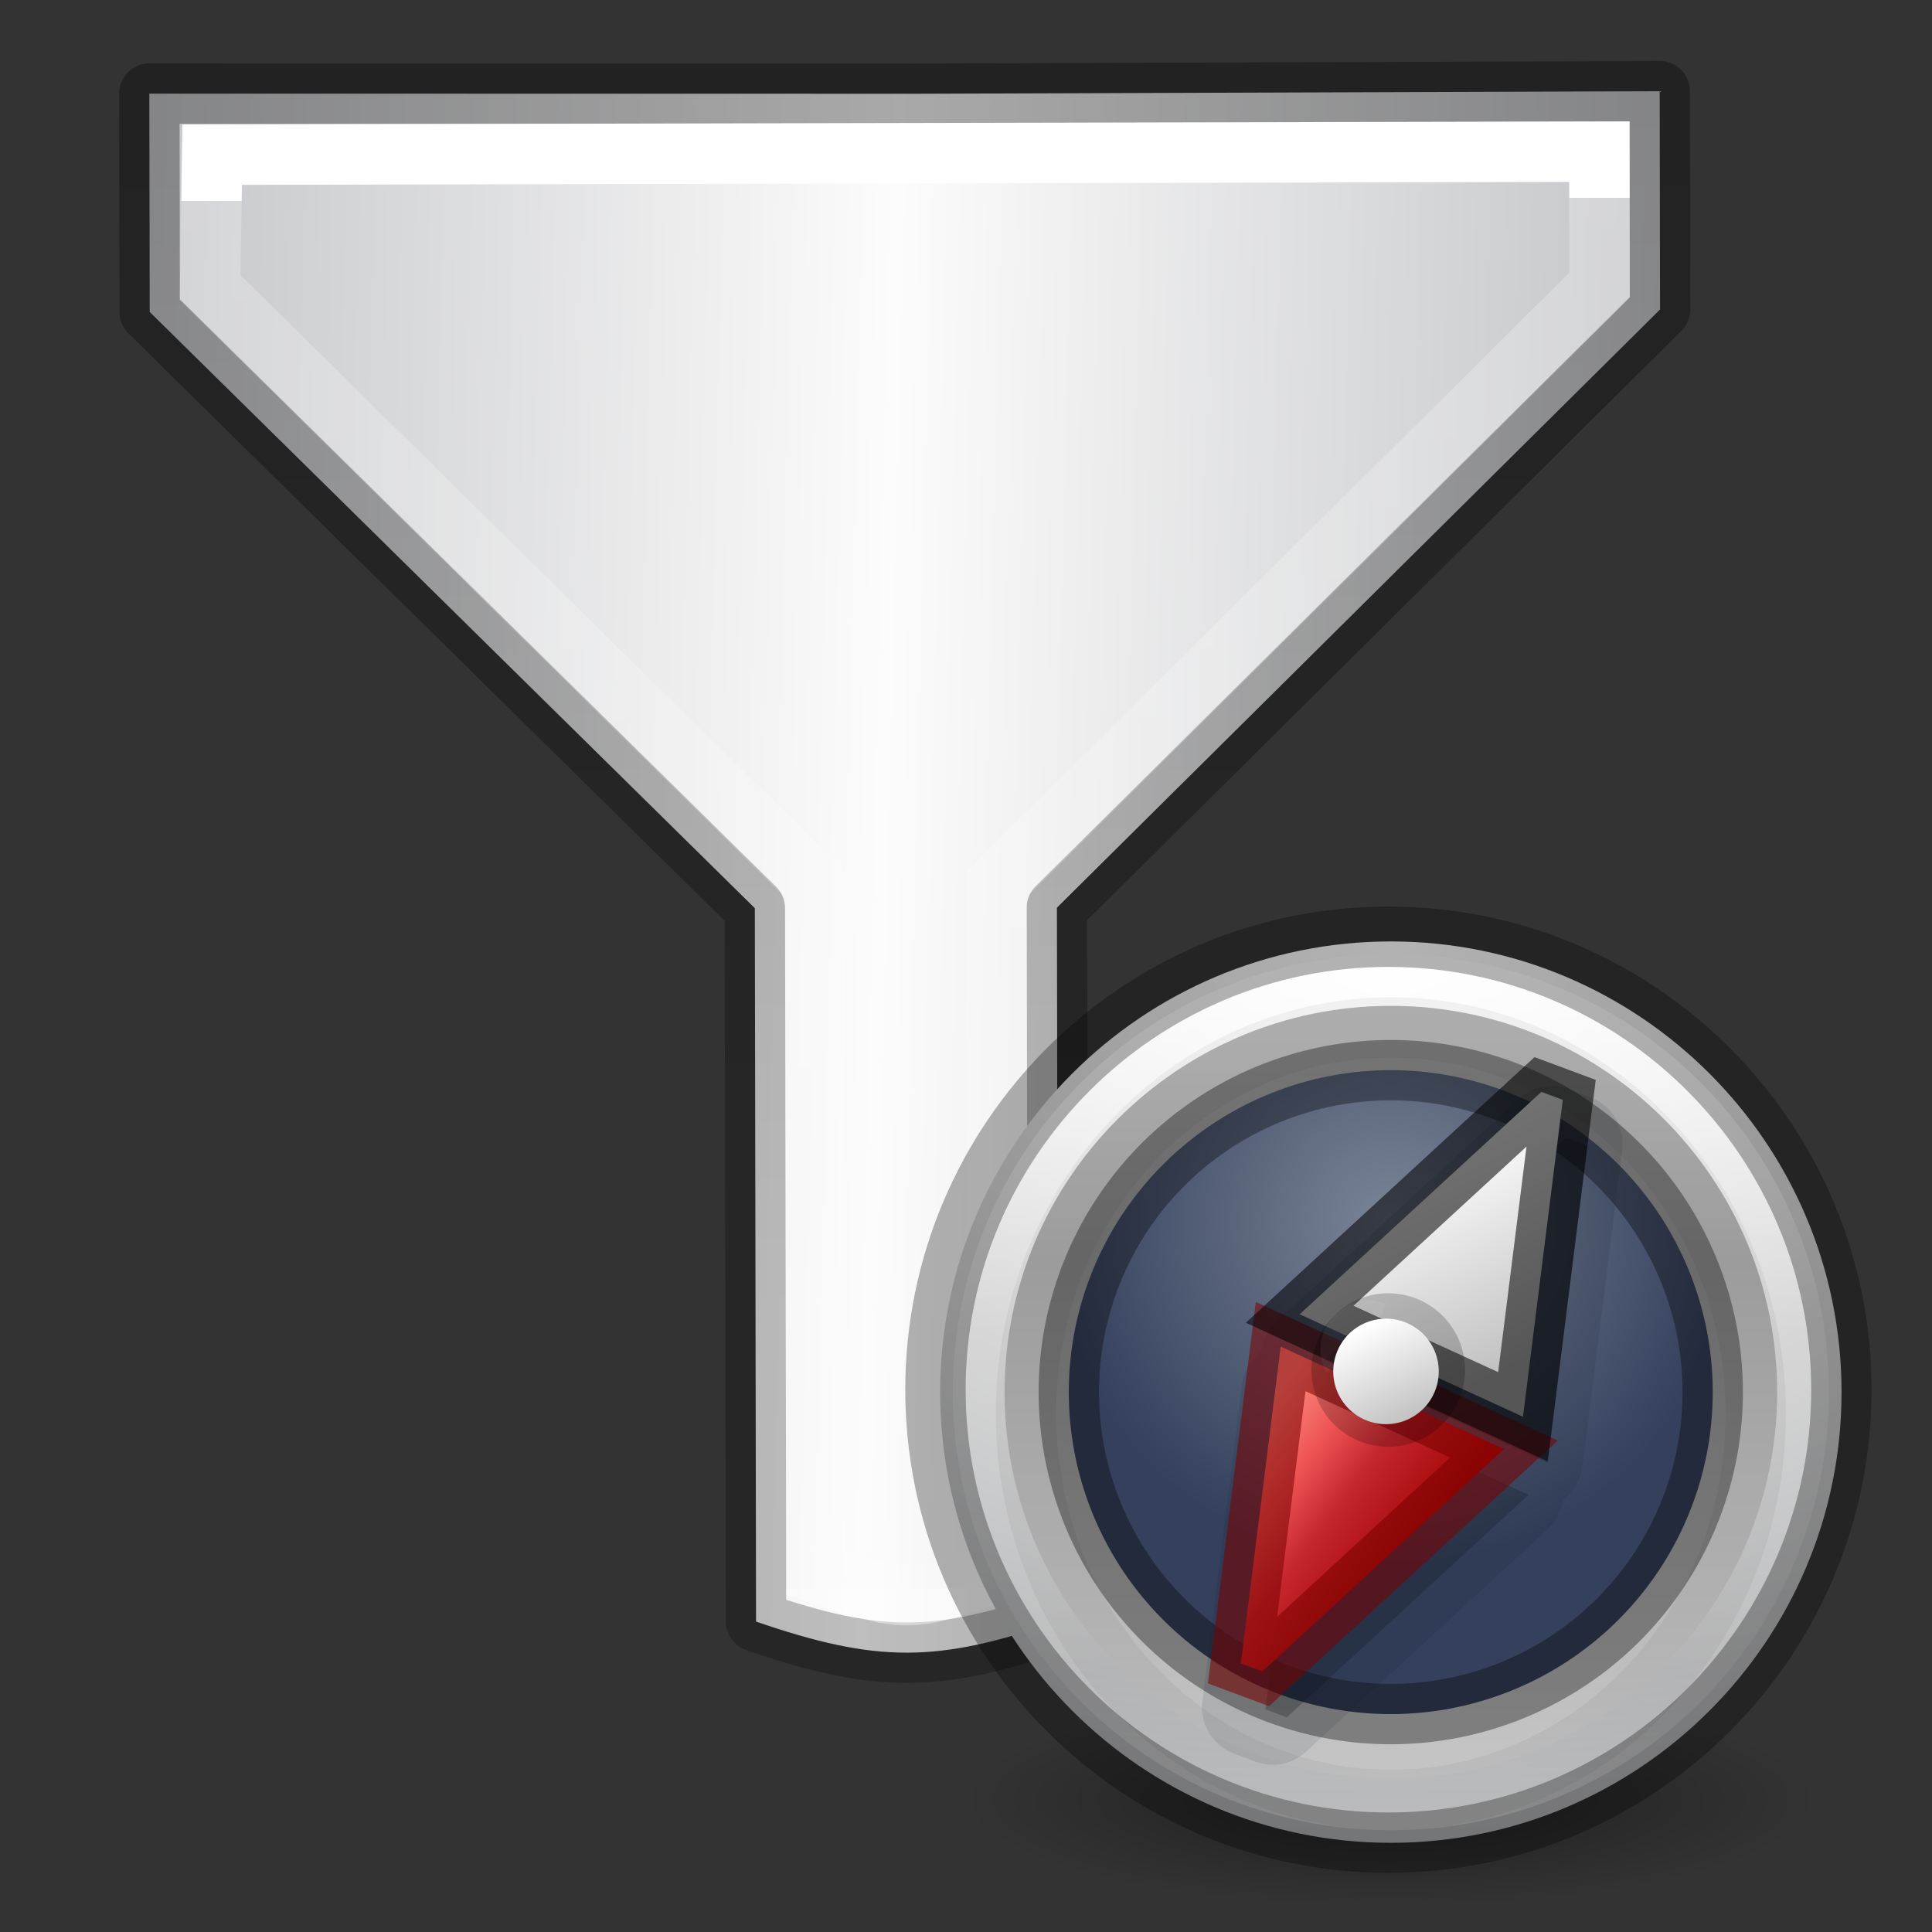 <svg height="32" viewBox="0 0 8.467 8.467" width="32" xmlns="http://www.w3.org/2000/svg" xmlns:xlink="http://www.w3.org/1999/xlink"><rect x="0" y="0" width="8.467" height="8.467" fill="#333333" stroke="none"/><radialGradient id="a" cx="62.625" cy="4.625" gradientTransform="matrix(.249 0 0 .062 -12.42 5.136)" gradientUnits="userSpaceOnUse" r="10.625"><stop offset="0"/><stop offset="1" stop-opacity="0"/></radialGradient><radialGradient id="b" cx="23.896" cy="3.99" gradientTransform="matrix(0 .391 -.517 0 5.237 -9.279)" gradientUnits="userSpaceOnUse" r="20.397"><stop offset="0" stop-color="#fff"/><stop offset=".262" stop-color="#ddd"/><stop offset=".661" stop-color="#abacae"/><stop offset="1" stop-color="#89898b"/></radialGradient><linearGradient id="c" gradientUnits="userSpaceOnUse" x1="2.972" x2="2.972" y1=".306" y2="5.543"><stop offset="0" stop-color="#fff"/><stop offset=".424" stop-color="#fff" stop-opacity=".235"/><stop offset=".821" stop-color="#fff" stop-opacity=".157"/><stop offset="1" stop-color="#fff" stop-opacity=".392"/></linearGradient><linearGradient id="d" gradientTransform="matrix(.099 0 0 .099 -1.916 -.265)" gradientUnits="userSpaceOnUse" x1="51.2" x2="51.2" y1="8.114" y2="56.115"><stop offset="0" stop-color="#b6b6b6"/><stop offset=".331" stop-color="#a4a4a4"/><stop offset="1" stop-color="#c5c5c5"/></linearGradient><radialGradient id="e" cx="3.175" cy="1.852" gradientTransform="matrix(1 0 0 1 0 0)" gradientUnits="userSpaceOnUse" r="2.117"><stop offset="0" stop-color="#7a8498"/><stop offset="1" stop-color="#34405c"/></radialGradient><linearGradient id="f" gradientTransform="matrix(.997 -.078 .078 .997 .009 .148)" gradientUnits="userSpaceOnUse" x1="2.028" x2="3.185" y1="3.995" y2="4.434"><stop offset="0" stop-color="#ff8c82"/><stop offset=".312" stop-color="#ed5353"/><stop offset=".571" stop-color="#c6262e"/><stop offset="1" stop-color="#a10705"/></linearGradient><linearGradient id="g" gradientTransform="matrix(-.997 .078 -.078 -.997 6.372 6.042)" gradientUnits="userSpaceOnUse" x1="3.231" x2="2.281" xlink:href="#h" y1="4.559" y2="3.497"/><linearGradient id="h"><stop offset="0" stop-color="#fff"/><stop offset="1" stop-color="#c1c1c1"/></linearGradient><linearGradient id="i" gradientTransform="matrix(.111 -.118 .118 .111 -2.418 3.26)" gradientUnits="userSpaceOnUse" x1="24" x2="24" xlink:href="#h" y1="22" y2="26"/><linearGradient id="j" gradientTransform="matrix(-.223 -.374 .386 -.216 26.913 54.14)" gradientUnits="userSpaceOnUse" spreadMethod="reflect" x1="82.924" x2="107.101" y1="27.59" y2="27.913"><stop offset="0" stop-color="#c2c3c4"/><stop offset=".095" stop-color="#c4c5c8"/><stop offset="1" stop-color="#fcfcfc"/></linearGradient><linearGradient id="k" gradientUnits="userSpaceOnUse" x1="7.367" x2="22.258" y1="19.643" y2="11.067"><stop offset="0" stop-opacity=".34"/><stop offset="1" stop-opacity=".247"/></linearGradient><linearGradient id="l" gradientTransform="matrix(.934 0 0 .933 -573.981 151.349)" gradientUnits="userSpaceOnUse" x1="621.617" x2="637.617" y1="-149.437" y2="-158.685"><stop offset="0" stop-color="#fff"/><stop offset="0" stop-color="#fff" stop-opacity=".235"/><stop offset="1" stop-color="#fff" stop-opacity=".157"/><stop offset="1" stop-color="#fff" stop-opacity=".392"/></linearGradient><g stroke-width=".75" transform="translate(-.265 -.529)"><path d="m10.116 20.654 2.347-1.355 2.671-10.203 7.67-4.429c-.301-1.558-.676-2.208-1.875-3.248l-7.67 4.429-10.171-2.788-2.347 1.355 4.631 7.988z" fill="url(#j)" fill-rule="evenodd" stroke="url(#k)" stroke-linejoin="round" transform="matrix(-.176 .306 -.306 -.176 9.02 1.479)"/><path d="m10.384 19.6 1.442-.8 2.681-10.208 7.397-4.271c-.238-1.162-.238-1.162-1.125-1.949l-7.397 4.271-10.181-2.782-1.436.829z" fill="none" stroke="url(#l)" transform="matrix(-.176 .306 -.306 -.176 9.02 1.479)"/></g><g transform="matrix(.711 0 0 .711 3.838 4.032)"><path d="m5.821 5.424c0 .365-1.185.661-2.646.661s-2.646-.296-2.646-.661 1.185-.661 2.646-.661 2.646.296 2.646.661z" fill="url(#a)" fill-rule="evenodd" opacity=".4" stroke-width=".265"/><path d="m3.175.132c-1.533 0-2.778 1.245-2.778 2.778 0 1.533 1.245 2.778 2.778 2.778 1.533 0 2.778-1.245 2.778-2.778 0-1.533-1.245-2.778-2.778-2.778z" fill="url(#b)"/><path d="m5.689 2.91c0 1.388-1.125 2.514-2.514 2.514-1.388 0-2.514-1.125-2.514-2.514 0-1.388 1.125-2.514 2.514-2.514 1.388 0 2.514 1.125 2.514 2.514z" style="opacity:.8;fill:none;stroke-width:.372;stroke-linecap:round;stroke-linejoin:round;stroke:url(#c)"/><path d="m3.175.529c-1.314 0-2.381 1.067-2.381 2.381 0 1.314 1.067 2.381 2.381 2.381 1.314 0 2.381-1.067 2.381-2.381 0-1.314-1.067-2.381-2.381-2.381z" fill="url(#d)"/><g stroke="#000" stroke-width=".372"><path d="m3.175.662c-1.241 0-2.249 1.067-2.249 2.381 0 1.314 1.008 2.381 2.249 2.381 1.241 0 2.249-1.067 2.249-2.381 0-1.314-1.008-2.381-2.249-2.381z" fill="none" opacity=".05"/><path d="m5.159 2.91a1.984 1.984 0 1 1 -3.969 0 1.984 1.984 0 1 1 3.969 0z" fill="url(#e)" stroke-opacity=".349"/><path d="m3.16.103c-1.541 0-2.792 1.252-2.792 2.792 0 1.541 1.252 2.792 2.792 2.792 1.541 0 2.792-1.252 2.792-2.792 0-1.541-1.252-2.792-2.792-2.792z" fill="none" opacity=".3"/></g><g transform="matrix(.94 .342 -.342 .94 1.302 -1.155)"><path d="m3.544 1.049a.304.304 0 0 0 -.273.164l-.932 1.799a.304.304 0 0 0 -.027.205.304.304 0 0 0 0 .002.304.304 0 0 0 -.041.229l.438 1.918a.304.304 0 0 0 .293.236l.141.002a.304.304 0 0 0 .273-.166l.93-1.797a.304.304 0 0 0 .027-.201.304.304 0 0 0 .043-.232l-.438-1.92a.304.304 0 0 0 -.293-.236z" fill="#0e141f" opacity=".1"/><path d="m3.627 1.337-.931 1.798 1.509.123-.437-1.919zm-.973 2.024.437 1.919.141.001.931-1.798z" fill="#0e141f" opacity=".25"/><path d="m3.924 3.27-.931 1.797-.141-.001-.437-1.919z" fill="url(#f)" stroke="#7a0000" stroke-opacity=".553" stroke-width=".372"/><path d="m2.457 2.92.931-1.797.141.001.437 1.919z" fill="url(#g)" stroke="#000" stroke-opacity=".553" stroke-width=".372"/><path d="m3.56 3.078a.473.473 0 0 1 -.945 0 .473.473 0 1 1 .945 0z" opacity=".2" stroke-width=".473"/><path d="m2.73 3.198a.302.302 0 0 1 .205-.523l.001.302z" fill="#fff" opacity=".05" stroke-width=".582"/><path d="m3.309 2.841a.325.325 0 0 1 -.444.474.325.325 0 1 1 .444-.474z" fill="url(#i)" stroke-width=".325"/></g></g></svg>